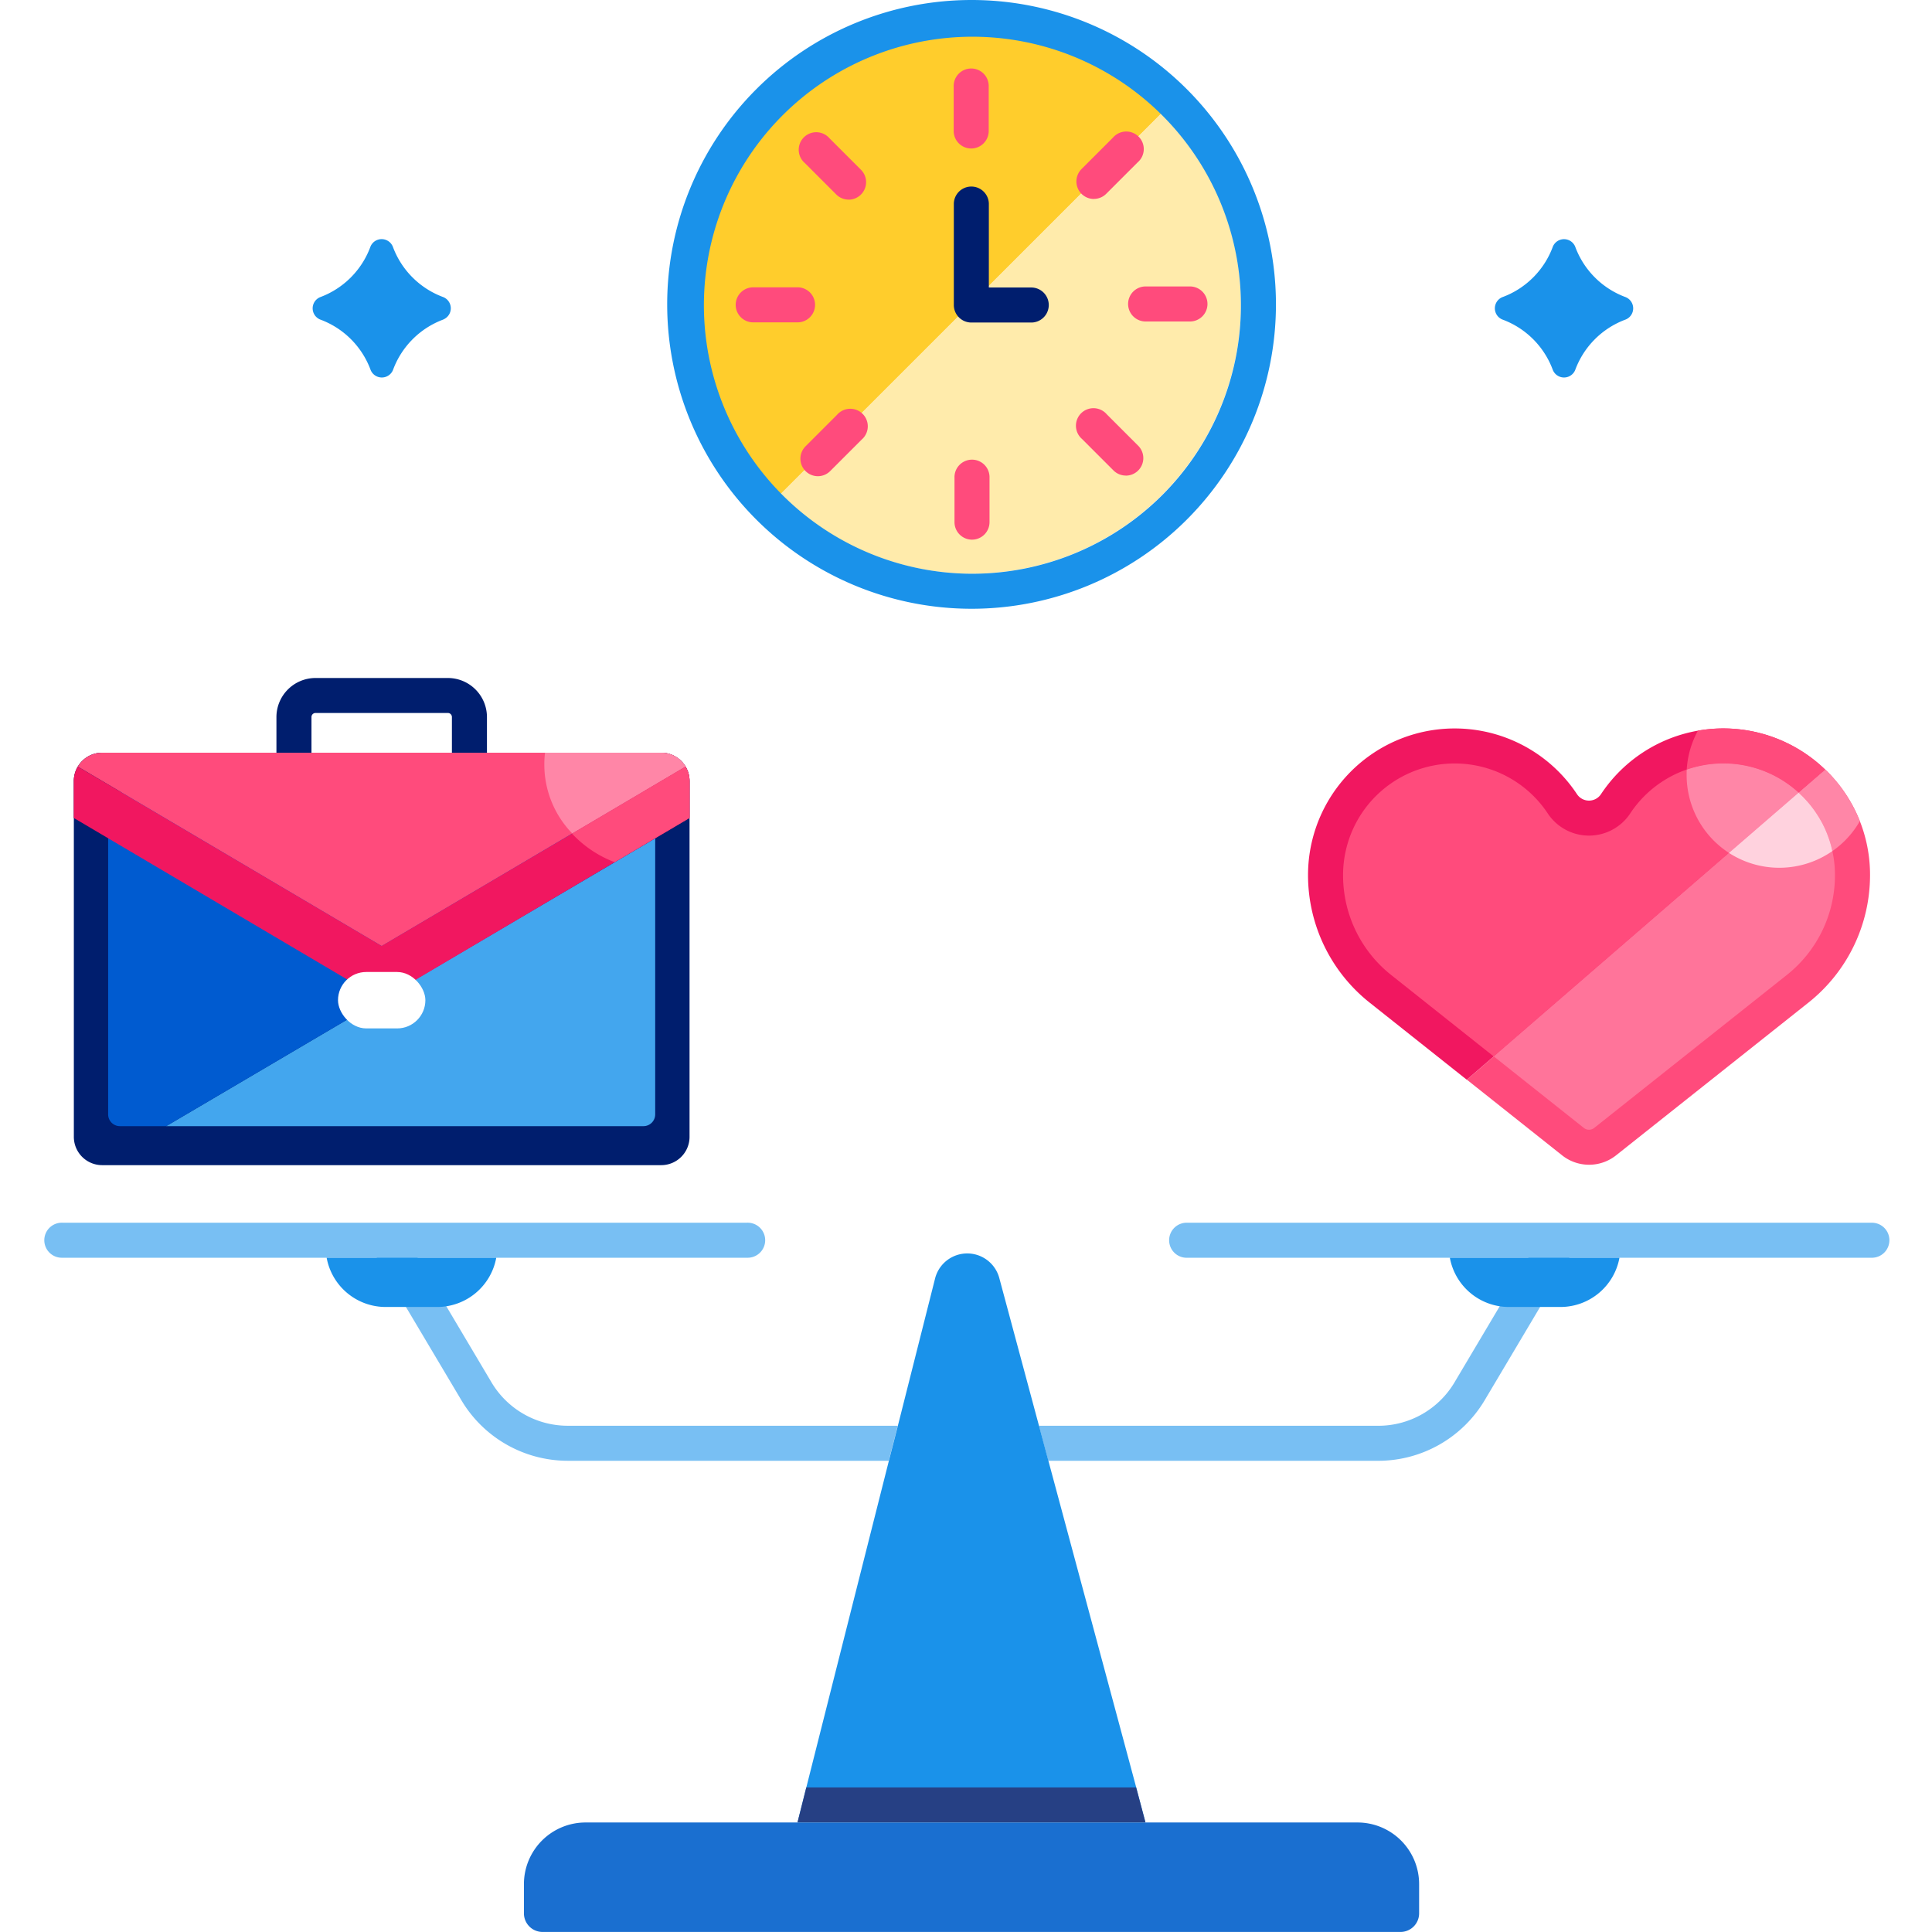 <svg xmlns="http://www.w3.org/2000/svg" width="86" height="86" viewBox="0 0 86 86">
  <g id="work-life" transform="translate(0 0)">
    <rect id="Rectangle_8090" data-name="Rectangle 8090" width="86" height="86" fill="#fff"/>
    <g id="work-life-2" data-name="work-life" transform="translate(-17.08 -7.837)">
      <path id="Path_1575" data-name="Path 1575" d="M208.276,20.226l-16.95,16.946a11.984,11.984,0,1,1,16.95-16.946Z" transform="translate(-139.5 -7.339)" fill="#ffcd2c"/>
      <path id="Path_1576" data-name="Path 1576" d="M228.561,45.478a11.984,11.984,0,0,1-20.491,8.445l16.95-16.946a11.951,11.951,0,0,1,3.542,8.5Z" transform="translate(-156.243 -24.091)" fill="#ffebab"/>
      <path id="Path_1577" data-name="Path 1577" d="M93.648,72.847A3.789,3.789,0,0,0,91.4,75.1a.538.538,0,0,1-.992,0,3.789,3.789,0,0,0-2.253-2.253.538.538,0,0,1,0-.992A3.79,3.79,0,0,0,90.4,69.6a.538.538,0,0,1,.992,0,3.79,3.79,0,0,0,2.253,2.253.538.538,0,0,1,0,.992Z" transform="translate(-56.828 -50.789)" fill="#1a92ea"/>
      <path id="Path_1578" data-name="Path 1578" d="M397.382,72.847a3.79,3.79,0,0,0-2.253,2.253.538.538,0,0,1-.992,0,3.789,3.789,0,0,0-2.253-2.253.538.538,0,0,1,0-.992,3.789,3.789,0,0,0,2.253-2.253.538.538,0,0,1,.992,0,3.79,3.79,0,0,0,2.253,2.253.538.538,0,0,1,0,.992Z" transform="translate(-307.933 -50.789)" fill="#1a92ea"/>
      <g id="Group_13266" data-name="Group 13266" transform="translate(20.367 10.914)">
        <path id="Path_1579" data-name="Path 1579" d="M253.3,29.125a.78.78,0,0,1-.78-.78V26.372a.78.78,0,1,1,1.559,0v1.973A.78.78,0,0,1,253.3,29.125Z" transform="translate(-213.355 -25.592)" fill="#ff4b7c"/>
        <path id="Path_1580" data-name="Path 1580" d="M284.833,44.851a.78.78,0,0,1-.551-1.331l1.4-1.4a.78.78,0,1,1,1.1,1.1l-1.4,1.4a.777.777,0,0,1-.551.228Z" transform="translate(-239.427 -39.071)" fill="#ff4b7c"/>
        <path id="Path_1581" data-name="Path 1581" d="M299.936,82.978h-1.973a.78.78,0,0,1,0-1.559h1.973a.78.78,0,1,1,0,1.559Z" transform="translate(-250.282 -71.745)" fill="#ff4b7c"/>
        <path id="Path_1582" data-name="Path 1582" d="M286.389,115.91a.777.777,0,0,1-.551-.228l-1.4-1.4a.78.78,0,1,1,1.1-1.1l1.4,1.4a.78.78,0,0,1-.551,1.331Z" transform="translate(-239.56 -97.818)" fill="#ff4b7c"/>
        <path id="Path_1583" data-name="Path 1583" d="M253.524,129.617a.78.78,0,0,1-.78-.78v-1.973a.78.78,0,1,1,1.559,0v1.973a.78.78,0,0,1-.78.78Z" transform="translate(-213.543 -108.672)" fill="#ff4b7c"/>
        <path id="Path_1584" data-name="Path 1584" d="M213.936,116.071a.78.78,0,0,1-.551-1.331l1.4-1.4a.78.78,0,1,1,1.1,1.1l-1.4,1.4A.777.777,0,0,1,213.936,116.071Z" transform="translate(-180.815 -97.95)" fill="#ff4b7c"/>
        <path id="Path_1585" data-name="Path 1585" d="M199.444,83.206h-1.973a.78.78,0,1,1,0-1.559h1.973a.78.78,0,0,1,0,1.559Z" transform="translate(-167.202 -71.934)" fill="#ff4b7c"/>
        <path id="Path_1586" data-name="Path 1586" d="M215.17,45.012a.777.777,0,0,1-.551-.228l-1.4-1.4a.78.78,0,1,1,1.1-1.1l1.4,1.4a.78.78,0,0,1-.551,1.331Z" transform="translate(-180.681 -39.204)" fill="#ff4b7c"/>
        <path id="Path_1587" data-name="Path 1587" d="M53.912,205.417v1.644l-3.2,1.889-9.469,5.592a2.04,2.04,0,0,1-2.075,0l-12.666-7.481v-1.644a1.25,1.25,0,0,1,.176-.643l13.527,7.988,13.527-7.988A1.249,1.249,0,0,1,53.912,205.417Z" transform="translate(-26.505 -173.726)" fill="#ff4b7c"/>
        <path id="Path_1588" data-name="Path 1588" d="M54.577,201.823,41.05,209.811l-13.527-7.988a1.257,1.257,0,0,1,1.083-.618H53.494a1.257,1.257,0,0,1,1.083.618Z" transform="translate(-27.347 -170.776)" fill="#ff4b7c"/>
      </g>
      <path id="Path_1589" data-name="Path 1589" d="M53.907,202.462V218.3a1.261,1.261,0,0,1-1.261,1.261H27.759A1.261,1.261,0,0,1,26.5,218.3V202.462a1.262,1.262,0,0,1,1.261-1.261H52.646a1.262,1.262,0,0,1,1.261,1.261Z" transform="translate(-6.133 -159.859)" fill="#001e6e"/>
      <path id="Path_1590" data-name="Path 1590" d="M71.983,223.19v12.292a.523.523,0,0,1-.522.522H50.213Z" transform="translate(-25.738 -178.038)" fill="#43a6ee"/>
      <path id="Path_1591" data-name="Path 1591" d="M59.666,211.743V213.3L37.9,226.109H35.839a.524.524,0,0,1-.524-.522V211.743a.524.524,0,0,1,.524-.522H59.144A.523.523,0,0,1,59.666,211.743Z" transform="translate(-13.421 -168.143)" fill="#005bd0"/>
      <path id="Path_1592" data-name="Path 1592" d="M87.921,183.737v1.589H86.361v-1.589a.18.18,0,0,0-.178-.18H80.288a.18.18,0,0,0-.178.18v1.589H78.55v-1.589A1.742,1.742,0,0,1,80.288,182h5.895A1.742,1.742,0,0,1,87.921,183.737Z" transform="translate(-49.165 -143.983)" fill="#001e6e"/>
      <path id="Path_1593" data-name="Path 1593" d="M54.577,201.823,41.05,209.811l-13.527-7.988a1.257,1.257,0,0,1,1.083-.618H53.494a1.257,1.257,0,0,1,1.083.618Z" transform="translate(-6.98 -159.862)" fill="#ff4b7c"/>
      <path id="Path_1594" data-name="Path 1594" d="M53.917,205.42v1.644l-3.332,1.968-9.334,5.514a2.037,2.037,0,0,1-2.076,0L26.51,207.065V205.42a1.258,1.258,0,0,1,.175-.643l13.526,7.984,8.475-5,5.054-2.984a1.242,1.242,0,0,1,.177.643Z" transform="translate(-6.143 -162.816)" fill="#f11760"/>
      <path id="Path_1595" data-name="Path 1595" d="M153.667,201.823l-5.043,2.977a4.4,4.4,0,0,1-1.244-3.069,3.987,3.987,0,0,1,.032-.527h5.171A1.257,1.257,0,0,1,153.667,201.823Z" transform="translate(-106.07 -159.862)" fill="#ff86a7"/>
      <rect id="Rectangle_8088" data-name="Rectangle 8088" width="3.889" height="2.511" rx="1.256" transform="translate(32.126 51.104)" fill="#fff"/>
      <path id="Path_1596" data-name="Path 1596" d="M159.721,205.42v1.644l-3.332,1.968a5.062,5.062,0,0,1-1.9-1.272l5.054-2.984a1.242,1.242,0,0,1,.177.643Z" transform="translate(-111.947 -162.816)" fill="#ff4b7c"/>
      <path id="Path_1597" data-name="Path 1597" d="M192.488,7.837a13.549,13.549,0,1,0,13.55,13.55,13.549,13.549,0,0,0-13.55-13.55Zm0,25.539a11.952,11.952,0,1,1,8.489-3.5,11.984,11.984,0,0,1-8.489,3.5Z" transform="translate(-132.161)" fill="#1a92ea"/>
      <path id="Path_1598" data-name="Path 1598" d="M256.049,61.682h-2.695a.78.78,0,0,1-.78-.78V56.381a.78.78,0,0,1,1.559,0v3.742h1.915a.78.78,0,0,1,0,1.559Z" transform="translate(-193.036 -39.488)" fill="#001e6e"/>
      <path id="Path_1599" data-name="Path 1599" d="M402.3,210.25a7.249,7.249,0,0,1-2.741,5.676l-8.565,6.8a1.932,1.932,0,0,1-2.4,0l-4.24-3.368,1.2-1.038,13.569-11.739,1.187-1.026c.026.024.054.05.08.076A6.5,6.5,0,0,1,402.3,210.25Z" transform="translate(-301.978 -163.46)" fill="#ff4b7c"/>
      <path id="Path_1600" data-name="Path 1600" d="M366.591,196.791l-1.187,1.026-13.569,11.739-1.2,1.038-4.325-3.434a7.245,7.245,0,0,1-2.741-5.676,6.528,6.528,0,0,1,11.973-3.6.641.641,0,0,0,1.066,0,6.529,6.529,0,0,1,4.313-2.828,6.526,6.526,0,0,1,5.669,1.738Z" transform="translate(-268.264 -154.694)" fill="#f11760"/>
      <path id="Path_1601" data-name="Path 1601" d="M406.459,215.144a5.656,5.656,0,0,1-2.152,4.455l-8.563,6.8a.372.372,0,0,1-.464,0l-4.01-3.185,10.471-9.059,3.1-2.681c.047.042.092.087.137.13s.088.088.132.135a4.822,4.822,0,0,1,.579.745c.035.054.068.107.1.163s.047.083.071.125.055.1.081.156c.017.035.035.069.052.106.026.055.05.111.074.17.017.04.035.08.05.121s.038.1.055.149.045.126.064.191.04.13.057.2.036.142.052.215A4.911,4.911,0,0,1,406.459,215.144Z" transform="translate(-307.699 -168.355)" fill="#ff749a"/>
      <path id="Path_1602" data-name="Path 1602" d="M372.845,205.258,359.276,217l-4.554-3.618a5.656,5.656,0,0,1-2.152-4.455,4.969,4.969,0,0,1,9.114-2.741,2.2,2.2,0,0,0,3.665,0,4.964,4.964,0,0,1,7.5-.927Z" transform="translate(-275.705 -162.136)" fill="#ff4b7c"/>
      <path id="Path_1603" data-name="Path 1603" d="M447.015,196.794l-1.187,1.026a4.964,4.964,0,0,0-4.978-1.029,4.107,4.107,0,0,1,.5-1.734,6.526,6.526,0,0,1,5.67,1.738Z" transform="translate(-348.688 -154.697)" fill="#ff4b7c"/>
      <path id="Path_1604" data-name="Path 1604" d="M472.306,207.852a4.125,4.125,0,0,1-1.222,1.332,4.969,4.969,0,0,0-1.5-2.6l1.187-1.026c.026.024.054.05.08.076a6.552,6.552,0,0,1,1.459,2.218Z" transform="translate(-372.44 -163.46)" fill="#ff86a7"/>
      <path id="Path_1605" data-name="Path 1605" d="M445.8,205.26l-3.1,2.681a4.125,4.125,0,0,1-1.887-3.467c0-.081,0-.161.007-.243A4.964,4.964,0,0,1,445.8,205.26Z" transform="translate(-348.655 -162.137)" fill="#ff86a7"/>
      <path id="Path_1606" data-name="Path 1606" d="M456.3,214.078a4.127,4.127,0,0,1-4.6.08l3.1-2.681c.047.042.092.087.137.13s.088.088.132.135a4.823,4.823,0,0,1,.579.745c.035.054.068.107.1.163s.047.083.071.125.055.1.081.156c.017.035.035.069.052.106.026.055.05.111.074.17.017.04.035.08.05.121s.038.1.055.149.045.126.064.191.04.13.057.2S456.287,214.005,456.3,214.078Z" transform="translate(-357.658 -168.355)" fill="#ffd2de"/>
      <path id="Path_1607" data-name="Path 1607" d="M57.042,330.985l-.4,1.559h-14.3a5.509,5.509,0,0,1-4.718-2.684l-3.777-6.354H19.86a.78.78,0,1,1,0-1.559H50.333a.78.78,0,1,1,0,1.559H35.664l3.3,5.557a3.95,3.95,0,0,0,3.379,1.922Z" transform="translate(0 -259.683)" fill="#78bff3"/>
      <path id="Path_1608" data-name="Path 1608" d="M312.288,322.727a.78.78,0,0,1-.78.78H298.042l-3.776,6.354a5.513,5.513,0,0,1-4.718,2.684h-14.7l-.419-1.559h15.118a3.944,3.944,0,0,0,3.377-1.922l3.3-5.557H281.035a.78.78,0,1,1,0-1.559h30.474a.779.779,0,0,1,.78.78Z" transform="translate(-211.105 -259.683)" fill="#78bff3"/>
      <path id="Path_1609" data-name="Path 1609" d="M99,330.947a2.673,2.673,0,0,1-2.63,2.192H94.08a2.671,2.671,0,0,1-2.63-2.192Z" transform="translate(-59.83 -267.124)" fill="#1a92ea"/>
      <path id="Path_1610" data-name="Path 1610" d="M144.881,476.022h34.359a2.744,2.744,0,0,1,2.744,2.744v1.3a.829.829,0,0,1-.829.829H142.965a.829.829,0,0,1-.829-.829v-1.3a2.744,2.744,0,0,1,2.744-2.744Z" transform="translate(-101.734 -387.06)" fill="#1a6fd0"/>
      <path id="Path_1611" data-name="Path 1611" d="M227.9,355.167H212.41l.393-1.559,3.675-14.539.4-1.559,1.656-6.555a1.477,1.477,0,0,1,2.859-.021l1.767,6.576.419,1.559,3.909,14.539Z" transform="translate(-159.831 -266.207)" fill="#1a92ea"/>
      <path id="Path_1612" data-name="Path 1612" d="M227.9,468.576H212.41l.393-1.559h14.681Z" transform="translate(-159.831 -379.616)" fill="#264084"/>
      <path id="Path_1613" data-name="Path 1613" d="M387.55,330.947a2.671,2.671,0,0,1-2.63,2.192H382.63a2.673,2.673,0,0,1-2.63-2.192Z" transform="translate(-298.382 -267.124)" fill="#1a92ea"/>
    </g>
  </g>
</svg>
